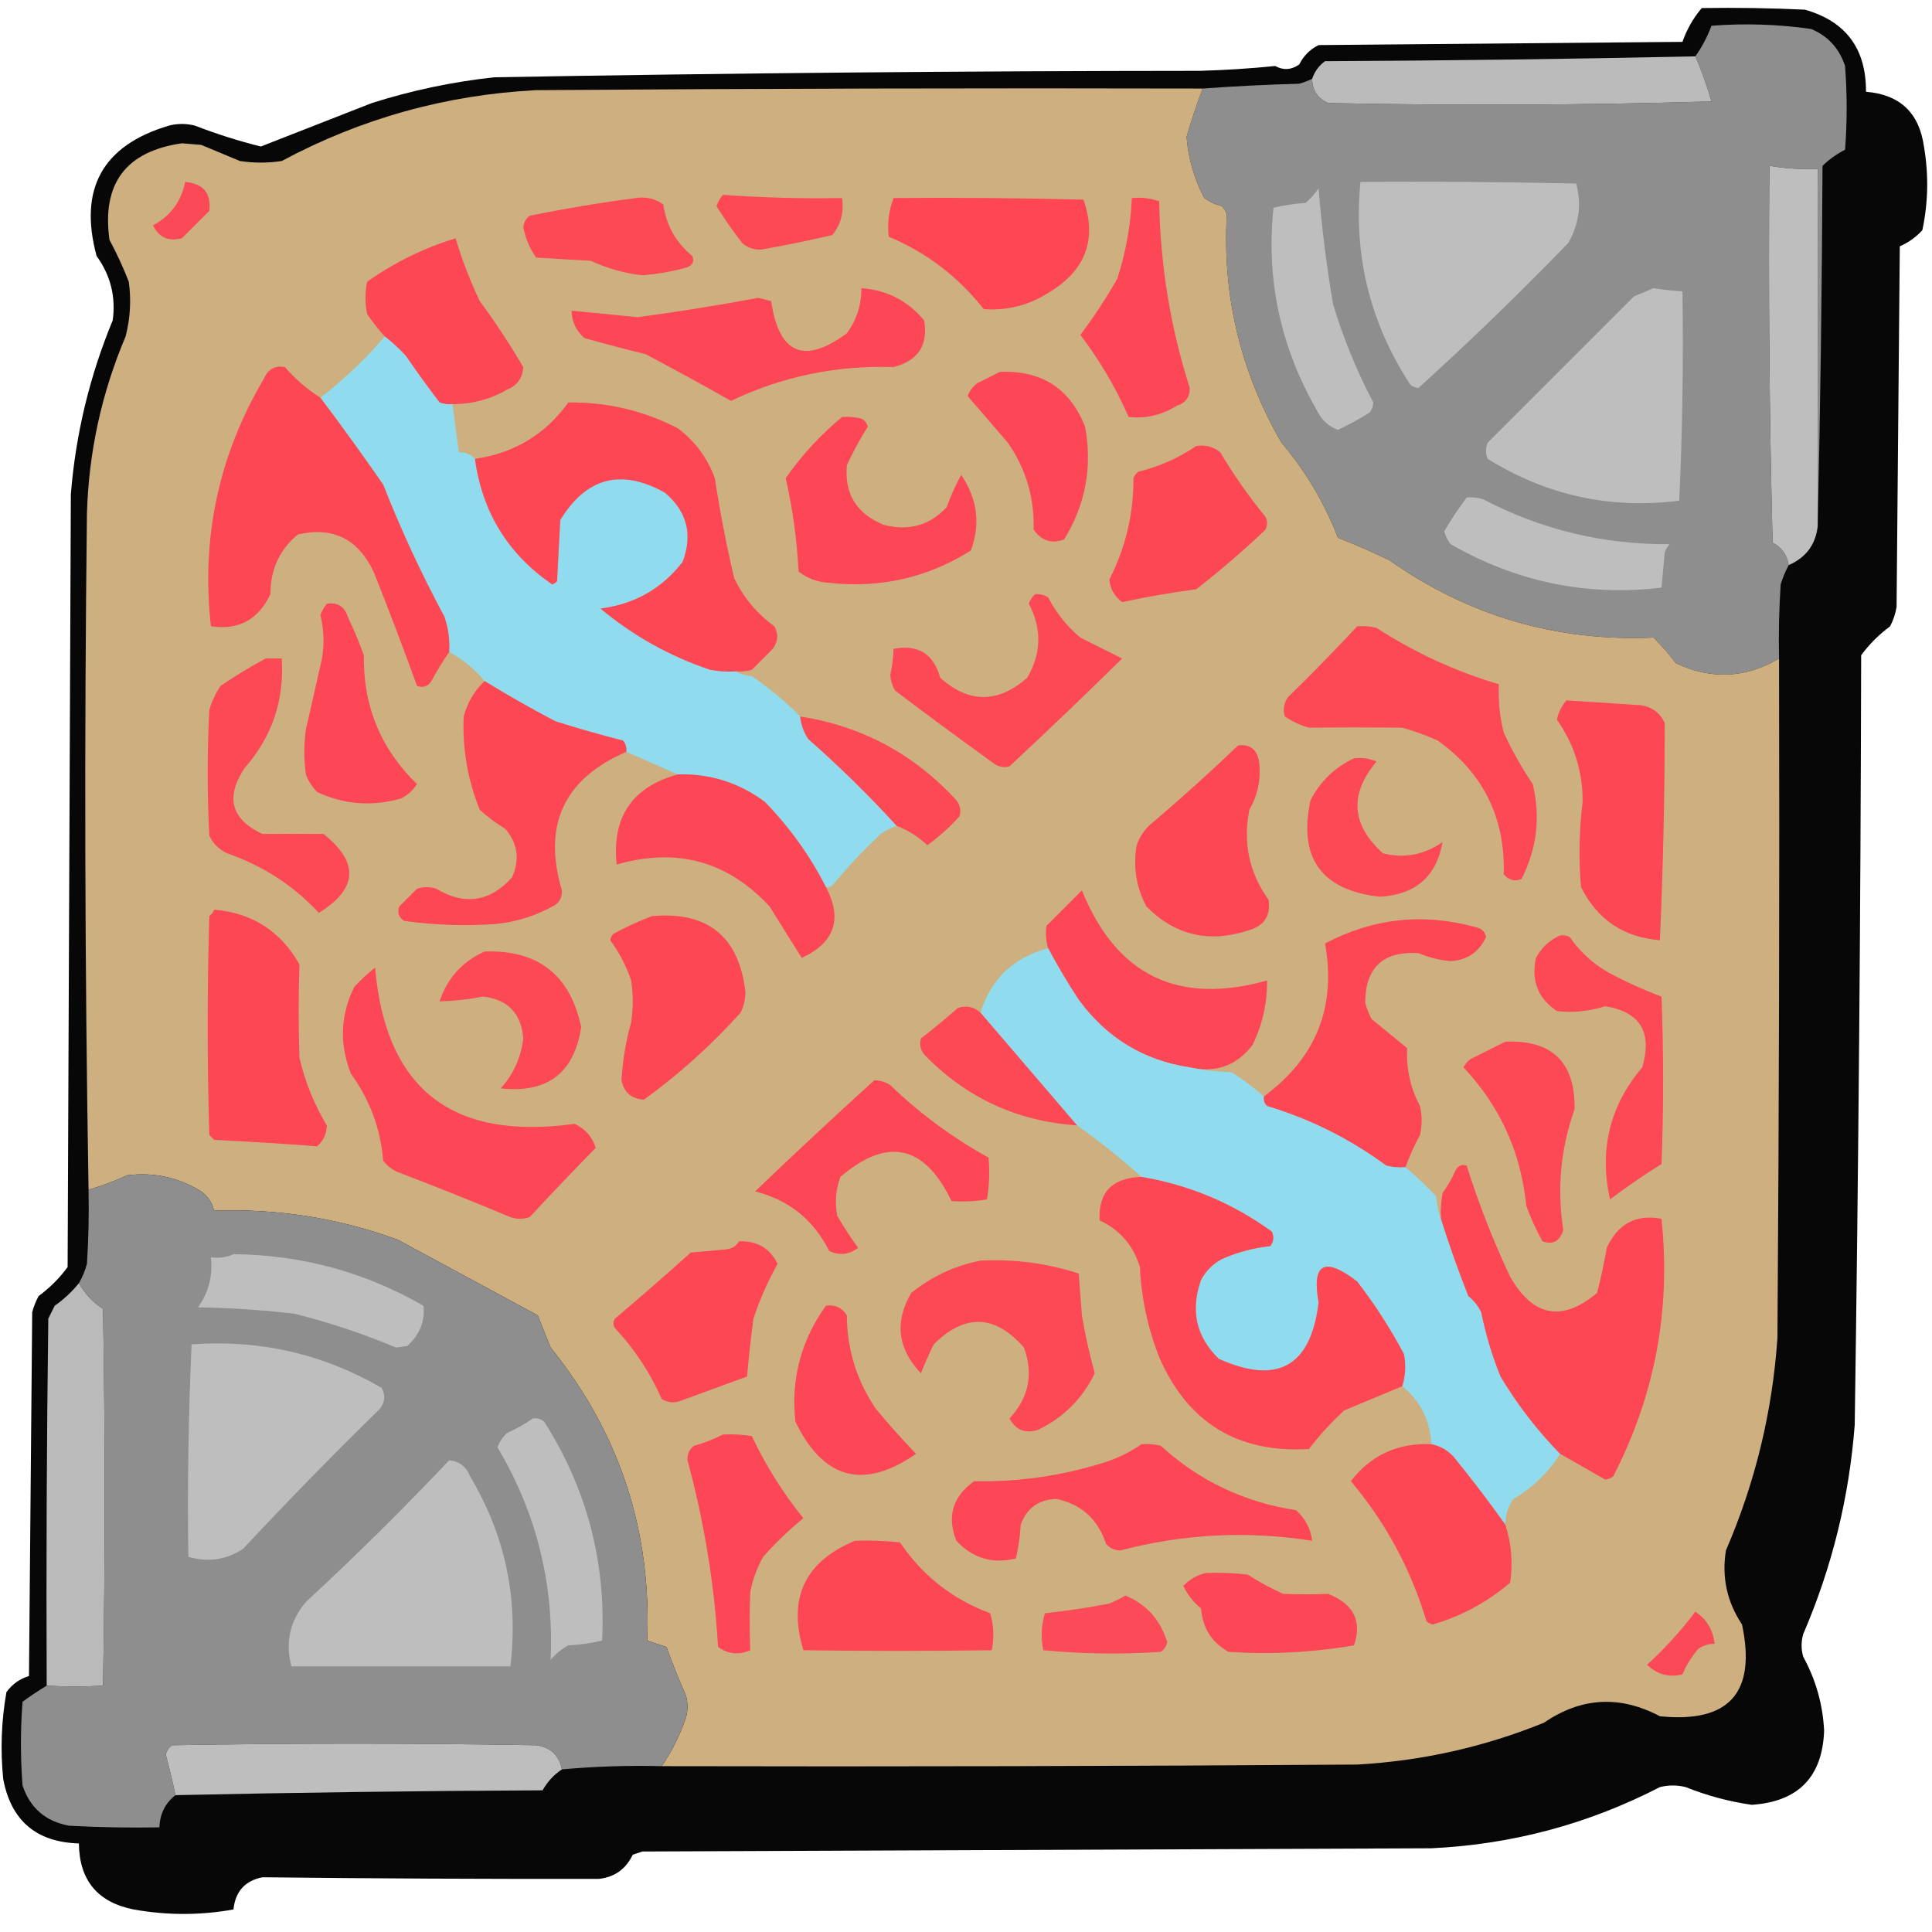 <?xml version="1.0" encoding="UTF-8"?>
<!DOCTYPE svg PUBLIC "-//W3C//DTD SVG 1.1//EN" "http://www.w3.org/Graphics/SVG/1.1/DTD/svg11.dtd">
<svg xmlns="http://www.w3.org/2000/svg" version="1.1" width="600px" height="600px" style="shape-rendering:geometricPrecision; text-rendering:geometricPrecision; image-rendering:optimizeQuality; fill-rule:evenodd; clip-rule:evenodd" xmlns:xlink="http://www.w3.org/1999/xlink">
<g><path style="opacity:0.97" fill="#010101" d="M 528.5,2.5 C 539.172,2.333 549.839,2.5 560.5,3C 573.233,6.602 579.567,15.102 579.5,28.5C 590.025,29.358 596.025,35.025 597.5,45.5C 598.996,54.223 598.83,62.89 597,71.5C 595.019,73.657 592.686,75.324 590,76.5C 589.667,113.833 589.333,151.167 589,188.5C 588.64,190.608 587.973,192.608 587,194.5C 583.527,197.061 580.527,200.061 578,203.5C 577.837,283.172 577.17,362.839 576,442.5C 574.276,465.063 568.943,486.73 560,507.5C 559.333,509.833 559.333,512.167 560,514.5C 563.931,521.688 566.098,529.354 566.5,537.5C 565.962,551.872 558.462,559.539 544,560.5C 536.949,559.483 530.116,557.65 523.5,555C 520.833,554.333 518.167,554.333 515.5,555C 493.224,566.486 469.557,572.819 444.5,574C 362.833,574.333 281.167,574.667 199.5,575C 198.5,575.333 197.5,575.667 196.5,576C 194.378,580.459 190.878,582.959 186,583.5C 151.2,583.563 116.367,583.396 81.5,583C 76.093,584.077 73.093,587.41 72.5,593C 62.224,594.854 51.89,594.854 41.5,593C 30.299,590.769 24.633,583.936 24.5,572.5C 11.276,572.106 3.443,565.44 1,552.5C 0.087,543.424 0.42,534.424 2,525.5C 3.798,523.028 6.132,521.361 9,520.5C 9.333,482.833 9.667,445.167 10,407.5C 10.471,405.754 11.138,404.087 12,402.5C 15.473,399.939 18.473,396.939 21,393.5C 21.333,313.5 21.667,233.5 22,153.5C 23.503,134.819 27.837,116.819 35,99.5C 36.015,92.203 34.348,85.536 30,79.5C 24.355,58.618 31.855,45.118 52.5,39C 55.167,38.333 57.833,38.333 60.5,39C 67.192,41.595 74.025,43.762 81,45.5C 92.475,41.007 103.975,36.507 115.5,32C 127.898,28.067 140.565,25.401 153.5,24C 226.483,22.705 299.483,22.039 372.5,22C 380.369,21.787 388.202,21.287 396,20.5C 398.597,21.894 401.097,21.727 403.5,20C 404.833,17.333 406.833,15.333 409.5,14C 447.167,13.667 484.833,13.333 522.5,13C 523.847,9.14 525.847,5.64 528.5,2.5 Z"/></g>
<g><path style="opacity:1" fill="#8e8e8e" d="M 564.5,163.5 C 564.5,126.5 564.5,89.5 564.5,52.5C 559.453,52.663 554.453,52.329 549.5,51.5C 549.167,90.506 549.5,129.506 550.5,168.5C 553.349,170.012 555.016,172.345 555.5,175.5C 554.489,177.372 553.655,179.372 553,181.5C 552.5,189.159 552.334,196.826 552.5,204.5C 542.17,210.64 531.503,211.14 520.5,206C 518.338,203.151 516.005,200.484 513.5,198C 483.412,199.312 456.079,191.312 431.5,174C 426.249,171.472 420.916,169.139 415.5,167C 411.349,156.202 405.515,146.369 398,137.5C 385.246,115.488 379.58,91.821 381,66.5C 380.626,65.584 380.126,64.75 379.5,64C 377.481,63.55 375.648,62.717 374,61.5C 370.85,55.55 369.017,49.217 368.5,42.5C 369.979,37.397 371.646,32.397 373.5,27.5C 383.475,26.77 393.475,26.27 403.5,26C 404.901,25.59 406.234,25.09 407.5,24.5C 407.544,28.09 409.211,30.59 412.5,32C 452.171,32.833 491.838,32.667 531.5,31.5C 530.122,26.607 528.455,21.941 526.5,17.5C 528.59,14.572 530.256,11.405 531.5,8C 541.873,7.196 552.207,7.529 562.5,9C 567.731,11.232 571.231,15.065 573,20.5C 573.667,29.167 573.667,37.833 573,46.5C 570.427,47.806 568.094,49.473 566,51.5C 565.833,89.002 565.333,126.336 564.5,163.5 Z"/></g>
<g><path style="opacity:1" fill="#bbbbbb" d="M 526.5,17.5 C 528.455,21.941 530.122,26.607 531.5,31.5C 491.838,32.667 452.171,32.833 412.5,32C 409.211,30.59 407.544,28.09 407.5,24.5C 408.228,22.265 409.561,20.432 411.5,19C 449.875,18.821 488.208,18.321 526.5,17.5 Z"/></g>
<g><path style="opacity:1" fill="#ceb080" d="M 373.5,27.5 C 371.646,32.397 369.979,37.397 368.5,42.5C 369.017,49.217 370.85,55.55 374,61.5C 375.648,62.717 377.481,63.55 379.5,64C 380.126,64.75 380.626,65.584 381,66.5C 379.58,91.821 385.246,115.488 398,137.5C 405.515,146.369 411.349,156.202 415.5,167C 420.916,169.139 426.249,171.472 431.5,174C 456.079,191.312 483.412,199.312 513.5,198C 516.005,200.484 518.338,203.151 520.5,206C 531.503,211.14 542.17,210.64 552.5,204.5C 552.667,274.834 552.5,345.167 552,415.5C 550.434,438.428 545.101,460.428 536,481.5C 534.662,489.813 536.328,497.48 541,504.5C 545.487,525.678 536.987,535.178 515.5,533C 503.067,526.418 491.067,527.085 479.5,535C 460.937,542.541 441.604,546.874 421.5,548C 349.501,548.5 277.501,548.667 205.5,548.5C 208.653,543.907 211.153,538.907 213,533.5C 213.667,531.167 213.667,528.833 213,526.5C 210.804,521.58 208.804,516.58 207,511.5C 205,510.833 203,510.167 201,509.5C 202.372,475.285 192.372,444.952 171,418.5C 169.667,415.167 168.333,411.833 167,408.5C 152.52,400.7 138.02,392.867 123.5,385C 105.101,378.276 86.101,375.276 66.5,376C 65.896,373.532 64.562,371.532 62.5,370C 55.4,365.641 47.734,363.975 39.5,365C 35.578,366.798 31.578,368.298 27.5,369.5C 26.334,299.668 26.168,229.668 27,159.5C 27.551,140.412 31.551,122.079 39,104.5C 40.456,98.903 40.789,93.237 40,87.5C 38.257,83.016 36.257,78.683 34,74.5C 31.573,57.012 39.073,47.012 56.5,44.5C 58.5,44.667 60.5,44.833 62.5,45C 66.5,46.667 70.5,48.333 74.5,50C 78.833,50.667 83.167,50.667 87.5,50C 112.169,36.778 138.502,29.445 166.5,28C 235.499,27.5 304.499,27.333 373.5,27.5 Z"/></g>
<g><path style="opacity:1" fill="#bebebe" d="M 564.5,163.5 C 563.822,169.185 560.822,173.185 555.5,175.5C 555.016,172.345 553.349,170.012 550.5,168.5C 549.5,129.506 549.167,90.506 549.5,51.5C 554.453,52.329 559.453,52.663 564.5,52.5C 564.5,89.5 564.5,126.5 564.5,163.5 Z"/></g>
<g><path style="opacity:1" fill="#bebebe" d="M 422.5,56.5 C 444.836,56.333 467.169,56.5 489.5,57C 491.243,63.472 490.41,69.638 487,75.5C 471.954,91.047 456.454,106.047 440.5,120.5C 439.558,120.392 438.725,120.059 438,119.5C 425.447,100.287 420.28,79.287 422.5,56.5 Z"/></g>
<g><path style="opacity:1" fill="#fc4957" d="M 57.5,56.5 C 63.134,56.962 65.634,59.962 65,65.5C 62.167,68.333 59.333,71.167 56.5,74C 52.366,75.098 49.366,73.765 47.5,70C 52.958,67.046 56.291,62.547 57.5,56.5 Z"/></g>
<g><path style="opacity:1" fill="#bebebe" d="M 409.5,58.5 C 410.444,70.429 411.944,82.429 414,94.5C 417.199,105.106 421.366,115.272 426.5,125C 426.415,126.107 426.081,127.107 425.5,128C 422.27,130.073 418.937,131.906 415.5,133.5C 412.559,132.394 410.392,130.394 409,127.5C 397.645,107.772 393.145,86.772 395.5,64.5C 398.777,63.746 402.11,63.246 405.5,63C 407.041,61.629 408.375,60.129 409.5,58.5 Z"/></g>
<g><path style="opacity:1" fill="#fd4856" d="M 224.5,60.5 C 236.807,61.395 249.141,61.728 261.5,61.5C 262.154,65.839 261.154,69.673 258.5,73C 251.202,74.693 243.869,76.193 236.5,77.5C 234.192,77.635 232.192,76.969 230.5,75.5C 227.624,71.794 224.957,67.961 222.5,64C 222.978,62.697 223.645,61.531 224.5,60.5 Z"/></g>
<g><path style="opacity:1" fill="#fe4655" d="M 277.5,61.5 C 297.169,61.333 316.836,61.5 336.5,62C 340.783,74.468 337.116,84.134 325.5,91C 319.346,94.872 312.679,96.539 305.5,96C 297.597,85.966 287.764,78.466 276,73.5C 275.528,69.366 276.028,65.366 277.5,61.5 Z"/></g>
<g><path style="opacity:1" fill="#fd4756" d="M 351.5,61.5 C 354.448,61.223 357.281,61.556 360,62.5C 360.33,82.31 363.496,101.644 369.5,120.5C 369.536,123.301 368.203,125.135 365.5,126C 360.778,128.933 355.778,130.099 350.5,129.5C 346.48,120.339 341.48,111.839 335.5,104C 339.7,98.44 343.533,92.607 347,86.5C 349.637,78.33 351.137,69.997 351.5,61.5 Z"/></g>
<g><path style="opacity:1" fill="#fd4856" d="M 197.5,61.5 C 200.685,61.02 203.519,61.686 206,63.5C 206.92,70.007 209.92,75.34 215,79.5C 215.658,81.108 215.158,82.275 213.5,83C 208.912,84.284 204.245,85.118 199.5,85.5C 193.922,84.878 188.588,83.378 183.5,81C 177.833,80.667 172.167,80.333 166.5,80C 164.474,77.116 163.141,73.949 162.5,70.5C 162.709,69.005 163.376,67.839 164.5,67C 175.572,64.747 186.572,62.913 197.5,61.5 Z"/></g>
<g><path style="opacity:1" fill="#fe4755" d="M 140.5,125.5 C 139.127,125.657 137.793,125.49 136.5,125C 132.878,120.255 129.378,115.422 126,110.5C 123.963,108.294 121.797,106.294 119.5,104.5C 117.5,102.329 115.666,99.996 114,97.5C 113.333,94.167 113.333,90.833 114,87.5C 122.528,81.485 131.694,76.985 141.5,74C 143.457,80.622 145.957,87.122 149,93.5C 153.896,100.14 158.396,106.973 162.5,114C 162.302,117.401 160.635,119.734 157.5,121C 152.225,124.037 146.559,125.537 140.5,125.5 Z"/></g>
<g><path style="opacity:1" fill="#fd4756" d="M 267.5,89.5 C 275.418,90.042 281.918,93.376 287,99.5C 288.318,107.195 285.151,112.028 277.5,114C 259.769,113.413 242.935,116.913 227,124.5C 218.279,119.554 209.445,114.721 200.5,110C 194.124,108.439 187.79,106.772 181.5,105C 178.922,102.772 177.589,99.939 177.5,96.5C 184.33,97.129 191.163,97.796 198,98.5C 210.55,96.823 223.05,94.823 235.5,92.5C 236.833,92.833 238.167,93.167 239.5,93.5C 241.903,109.956 249.736,113.289 263,103.5C 266.038,99.353 267.538,94.686 267.5,89.5 Z"/></g>
<g><path style="opacity:1" fill="#bebebe" d="M 513.5,89.5 C 516.482,89.963 519.482,90.296 522.5,90.5C 522.833,112.177 522.5,133.844 521.5,155.5C 500.088,158.187 480.254,153.854 462,142.5C 461.333,140.833 461.333,139.167 462,137.5C 477.167,122.333 492.333,107.167 507.5,92C 509.611,91.155 511.611,90.322 513.5,89.5 Z"/></g>
<g><path style="opacity:1" fill="#90dbed" d="M 119.5,104.5 C 121.797,106.294 123.963,108.294 126,110.5C 129.378,115.422 132.878,120.255 136.5,125C 137.793,125.49 139.127,125.657 140.5,125.5C 141.167,130.5 141.833,135.5 142.5,140.5C 144.553,140.402 146.22,141.069 147.5,142.5C 149.779,159.094 157.779,172.094 171.5,181.5C 172.086,181.291 172.586,180.957 173,180.5C 173.333,174.167 173.667,167.833 174,161.5C 182.091,148.248 192.924,145.415 206.5,153C 213.375,158.834 215.208,166.001 212,174.5C 205.598,182.791 197.098,187.624 186.5,189C 196.623,197.447 207.956,203.78 220.5,208C 223.146,208.497 225.813,208.664 228.5,208.5C 229.952,209.302 231.618,209.802 233.5,210C 238.94,213.709 243.94,217.875 248.5,222.5C 248.755,225.016 249.589,227.35 251,229.5C 260.746,238.081 269.913,247.081 278.5,256.5C 276.745,257.072 275.078,257.906 273.5,259C 268.133,264.032 263.133,269.365 258.5,275C 257.906,275.464 257.239,275.631 256.5,275.5C 251.525,265.726 245.192,256.893 237.5,249C 229.47,243.045 220.47,240.212 210.5,240.5C 205.244,238.185 199.91,235.852 194.5,233.5C 194.67,232.178 194.337,231.011 193.5,230C 186.442,228.203 179.442,226.203 172.5,224C 164.949,220.063 157.616,215.896 150.5,211.5C 147.424,207.793 143.758,204.793 139.5,202.5C 139.737,198.727 139.237,195.06 138,191.5C 130.841,178.183 124.507,164.516 119,150.5C 112.644,141.324 106.144,132.324 99.5,123.5C 106.825,117.842 113.491,111.508 119.5,104.5 Z"/></g>
<g><path style="opacity:1" fill="#fe4755" d="M 99.5,123.5 C 106.144,132.324 112.644,141.324 119,150.5C 124.507,164.516 130.841,178.183 138,191.5C 139.237,195.06 139.737,198.727 139.5,202.5C 137.53,205.328 135.697,208.328 134,211.5C 132.867,213.211 131.367,213.711 129.5,213C 125.214,201.15 120.714,189.317 116,177.5C 111.127,167.312 103.294,163.479 92.5,166C 86.809,170.693 83.976,176.86 84,184.5C 80.25,192.456 74.083,195.79 65.5,194.5C 62.419,166.986 67.919,141.319 82,117.5C 83.315,114.594 85.482,113.427 88.5,114C 91.744,117.75 95.41,120.917 99.5,123.5 Z"/></g>
<g><path style="opacity:1" fill="#fd4756" d="M 310.5,115.5 C 323.401,114.912 332.235,120.579 337,132.5C 339.296,145.051 337.129,156.717 330.5,167.5C 326.628,168.991 323.461,167.991 321,164.5C 321.275,154.595 318.608,145.595 313,137.5C 308.82,132.655 304.653,127.822 300.5,123C 301.101,121.395 302.101,120.062 303.5,119C 305.925,117.787 308.259,116.621 310.5,115.5 Z"/></g>
<g><path style="opacity:1" fill="#fd4755" d="M 228.5,208.5 C 225.813,208.664 223.146,208.497 220.5,208C 207.956,203.78 196.623,197.447 186.5,189C 197.098,187.624 205.598,182.791 212,174.5C 215.208,166.001 213.375,158.834 206.5,153C 192.924,145.415 182.091,148.248 174,161.5C 173.667,167.833 173.333,174.167 173,180.5C 172.586,180.957 172.086,181.291 171.5,181.5C 157.779,172.094 149.779,159.094 147.5,142.5C 159.638,140.764 169.305,134.931 176.5,125C 188.47,124.825 199.804,127.492 210.5,133C 215.875,137.039 219.709,142.206 222,148.5C 223.594,158.919 225.594,169.252 228,179.5C 230.878,185.547 235.044,190.547 240.5,194.5C 241.818,196.912 241.651,199.246 240,201.5C 237.833,203.667 235.667,205.833 233.5,208C 231.866,208.494 230.199,208.66 228.5,208.5 Z"/></g>
<g><path style="opacity:1" fill="#fd4756" d="M 261.5,129.5 C 263.527,129.338 265.527,129.505 267.5,130C 268.516,130.519 269.182,131.353 269.5,132.5C 267.082,136.335 264.915,140.335 263,144.5C 262.213,153.408 266.046,159.574 274.5,163C 282.22,165.004 288.72,163.17 294,157.5C 295.231,154.039 296.731,150.706 298.5,147.5C 303.554,154.891 304.554,162.724 301.5,171C 288.037,179.427 273.37,182.76 257.5,181C 253.924,180.81 250.758,179.643 248,177.5C 247.495,167.635 246.162,157.968 244,148.5C 248.992,141.344 254.825,135.01 261.5,129.5 Z"/></g>
<g><path style="opacity:1" fill="#fe4755" d="M 371.5,138.5 C 374.365,138.055 376.865,138.722 379,140.5C 383.174,147.516 387.841,154.183 393,160.5C 393.667,161.833 393.667,163.167 393,164.5C 386.128,171.041 378.961,177.207 371.5,183C 363.695,184.036 356.028,185.369 348.5,187C 346.129,185.257 344.795,182.923 344.5,180C 349.542,170.127 352.042,159.627 352,148.5C 352.308,147.692 352.808,147.025 353.5,146.5C 360.052,144.887 366.052,142.22 371.5,138.5 Z"/></g>
<g><path style="opacity:1" fill="#bebebe" d="M 455.5,154.5 C 457.199,154.34 458.866,154.506 460.5,155C 478.623,164.493 497.957,169.16 518.5,169C 517.874,169.75 517.374,170.584 517,171.5C 516.667,175.167 516.333,178.833 516,182.5C 492.82,185.253 470.987,180.753 450.5,169C 449.57,167.806 448.903,166.473 448.5,165C 450.648,161.357 452.981,157.857 455.5,154.5 Z"/></g>
<g><path style="opacity:1" fill="#fd4856" d="M 321.5,184.5 C 322.93,184.421 324.264,184.754 325.5,185.5C 327.992,190.305 331.325,194.472 335.5,198C 339.842,200.171 344.176,202.338 348.5,204.5C 336.985,215.849 325.318,227.016 313.5,238C 311.711,238.52 310.044,238.187 308.5,237C 298.244,229.622 288.078,222.122 278,214.5C 277.077,212.966 276.577,211.299 276.5,209.5C 277.095,206.86 277.428,204.193 277.5,201.5C 285.125,200.06 289.958,203.06 292,210.5C 300.929,218.44 309.929,218.44 319,210.5C 323.439,202.911 323.605,195.244 319.5,187.5C 319.942,186.261 320.609,185.261 321.5,184.5 Z"/></g>
<g><path style="opacity:1" fill="#fd4756" d="M 101.5,187.5 C 104.808,186.974 106.974,188.307 108,191.5C 109.862,195.419 111.529,199.419 113,203.5C 112.77,219.3 118.27,232.633 129.5,243.5C 128.252,245.459 126.585,246.959 124.5,248C 115.528,250.532 106.862,249.865 98.5,246C 96.959,244.421 95.792,242.587 95,240.5C 94.333,235.833 94.333,231.167 95,226.5C 96.667,219.167 98.333,211.833 100,204.5C 100.746,199.958 100.579,195.458 99.5,191C 99.978,189.697 100.645,188.531 101.5,187.5 Z"/></g>
<g><path style="opacity:1" fill="#fd4856" d="M 421.5,194.5 C 423.527,194.338 425.527,194.505 427.5,195C 439.342,202.667 452.009,208.501 465.5,212.5C 465.25,217.58 465.75,222.58 467,227.5C 469.567,233.069 472.567,238.403 476,243.5C 478.479,253.768 477.313,263.602 472.5,273C 470.299,273.825 468.466,273.325 467,271.5C 467.475,253.951 460.642,240.118 446.5,230C 442.932,228.382 439.265,227.049 435.5,226C 425.829,225.876 416.162,225.876 406.5,226C 403.804,225.235 401.304,224.068 399,222.5C 398.365,220.365 398.699,218.365 400,216.5C 407.369,209.298 414.536,201.965 421.5,194.5 Z"/></g>
<g><path style="opacity:1" fill="#fd4856" d="M 82.5,204.5 C 84.167,204.5 85.833,204.5 87.5,204.5C 88.337,217.49 84.504,228.823 76,238.5C 69.922,247.578 71.756,254.411 81.5,259C 87.83,258.934 94.163,258.934 100.5,259C 111.615,267.898 111.115,276.064 99,283.5C 91.154,275.024 81.654,268.857 70.5,265C 68,263.833 66.167,262 65,259.5C 64.333,246.5 64.333,233.5 65,220.5C 65.765,217.804 66.931,215.304 68.5,213C 73.064,209.89 77.731,207.056 82.5,204.5 Z"/></g>
<g><path style="opacity:1" fill="#fd4755" d="M 150.5,211.5 C 157.616,215.896 164.949,220.063 172.5,224C 179.442,226.203 186.442,228.203 193.5,230C 194.337,231.011 194.67,232.178 194.5,233.5C 175.149,241.872 168.482,256.205 174.5,276.5C 174.61,278.374 173.944,279.874 172.5,281C 166.611,284.389 160.278,286.389 153.5,287C 144.138,287.628 134.805,287.295 125.5,286C 123.789,284.867 123.289,283.367 124,281.5C 125.833,279.667 127.667,277.833 129.5,276C 131.5,275.333 133.5,275.333 135.5,276C 144.298,281.267 152.131,280.1 159,272.5C 161.478,267.04 160.811,262.04 157,257.5C 154.154,255.743 151.488,253.743 149,251.5C 145.229,242.19 143.563,232.524 144,222.5C 145.172,218.142 147.339,214.475 150.5,211.5 Z"/></g>
<g><path style="opacity:1" fill="#fe4755" d="M 486.5,217.5 C 494.163,217.978 501.83,218.478 509.5,219C 513.02,219.504 515.52,221.337 517,224.5C 517.002,247.064 516.502,269.564 515.5,292C 504.221,291.111 496.054,285.611 491,275.5C 490.237,266.642 490.404,257.809 491.5,249C 491.538,239.594 488.871,231.094 483.5,223.5C 483.984,221.199 484.984,219.199 486.5,217.5 Z"/></g>
<g><path style="opacity:1" fill="#fd4856" d="M 248.5,222.5 C 267.649,225.493 283.816,234.159 297,248.5C 298.187,250.044 298.52,251.711 298,253.5C 294.965,256.87 291.632,259.87 288,262.5C 285.198,259.854 282.032,257.854 278.5,256.5C 269.913,247.081 260.746,238.081 251,229.5C 249.589,227.35 248.755,225.016 248.5,222.5 Z"/></g>
<g><path style="opacity:1" fill="#fe4755" d="M 384.5,231.5 C 388.224,231.05 390.391,232.717 391,236.5C 391.68,241.804 390.68,246.804 388,251.5C 385.966,261.74 387.966,271.073 394,279.5C 394.684,284.501 392.517,287.668 387.5,289C 375.362,292.944 364.862,290.444 356,281.5C 352.849,275.512 351.849,269.179 353,262.5C 354.061,259.438 355.894,256.938 358.5,255C 367.429,247.384 376.095,239.55 384.5,231.5 Z"/></g>
<g><path style="opacity:1" fill="#fd4856" d="M 420.5,235.5 C 422.924,235.192 425.257,235.526 427.5,236.5C 418.994,246.632 419.66,256.132 429.5,265C 436.085,266.652 442.252,265.485 448,261.5C 446.128,272.192 439.628,277.859 428.5,278.5C 410.295,276.427 403.129,266.427 407,248.5C 410.076,242.589 414.576,238.255 420.5,235.5 Z"/></g>
<g><path style="opacity:1" fill="#fd4756" d="M 210.5,240.5 C 220.47,240.212 229.47,243.045 237.5,249C 245.192,256.893 251.525,265.726 256.5,275.5C 261.731,285.386 259.231,292.72 249,297.5C 245.714,292.288 242.381,286.955 239,281.5C 225.955,267.445 210.121,263.111 191.5,268.5C 189.995,253.696 196.328,244.363 210.5,240.5 Z"/></g>
<g><path style="opacity:1" fill="#fd4756" d="M 369.5,331.5 C 355.127,329.308 343.627,322.308 335,310.5C 331.555,305.268 328.389,299.935 325.5,294.5C 324.833,292.181 324.666,289.847 325,287.5C 328.667,283.833 332.333,280.167 336,276.5C 346.661,302.904 365.827,312.238 393.5,304.5C 393.577,311.527 392.077,318.193 389,324.5C 384.09,330.972 377.59,333.305 369.5,331.5 Z"/></g>
<g><path style="opacity:1" fill="#fd4755" d="M 66.5,282.5 C 78.343,283.515 87.176,289.182 93,299.5C 92.686,309.155 92.686,318.821 93,328.5C 94.77,336.024 97.603,343.024 101.5,349.5C 101.444,352.111 100.444,354.278 98.5,356C 87.882,355.188 77.216,354.521 66.5,354C 66,353.5 65.5,353 65,352.5C 64.333,329.833 64.333,307.167 65,284.5C 65.717,283.956 66.217,283.289 66.5,282.5 Z"/></g>
<g><path style="opacity:1" fill="#fe4755" d="M 202.5,284.5 C 219.813,282.985 229.48,290.818 231.5,308C 231.506,310.3 231.006,312.466 230,314.5C 220.85,324.66 210.85,333.66 200,341.5C 196.139,341.307 193.805,339.307 193,335.5C 193.339,329.453 194.339,323.453 196,317.5C 196.667,313.167 196.667,308.833 196,304.5C 194.479,299.956 192.312,295.789 189.5,292C 189.645,291.228 189.978,290.561 190.5,290C 194.481,287.838 198.481,286.005 202.5,284.5 Z"/></g>
<g><path style="opacity:1" fill="#fd4755" d="M 436.5,362.5 C 434.473,362.662 432.473,362.495 430.5,362C 419.272,353.719 406.939,347.553 393.5,343.5C 392.614,342.675 392.281,341.675 392.5,340.5C 408.718,328.572 415.051,312.738 411.5,293C 426.475,285.098 442.142,283.432 458.5,288C 460.18,288.347 461.18,289.347 461.5,291C 459.306,295.699 455.64,298.199 450.5,298.5C 447.044,298.182 443.711,297.348 440.5,296C 429.484,295.351 423.984,300.517 424,311.5C 424.471,313.246 425.138,314.913 426,316.5C 429.667,319.5 433.333,322.5 437,325.5C 436.695,331.912 438.028,337.912 441,343.5C 441.667,346.5 441.667,349.5 441,352.5C 439.191,355.778 437.691,359.111 436.5,362.5 Z"/></g>
<g><path style="opacity:1" fill="#fd4856" d="M 484.5,290.5 C 485.552,290.351 486.552,290.517 487.5,291C 490.659,295.58 494.659,299.247 499.5,302C 504.895,304.902 510.395,307.402 516,309.5C 516.667,326.833 516.667,344.167 516,361.5C 510.493,364.92 505.159,368.586 500,372.5C 496.574,357.028 499.907,343.361 510,331.5C 513.227,320.591 509.394,314.257 498.5,312.5C 493.59,314.073 488.59,314.573 483.5,314C 477.627,310.061 475.46,304.561 477,297.5C 478.742,294.254 481.242,291.921 484.5,290.5 Z"/></g>
<g><path style="opacity:1" fill="#fd4856" d="M 150.5,295.5 C 167.097,294.932 177.097,302.766 180.5,319C 178.309,333.274 169.976,339.608 155.5,338C 159.467,333.61 161.8,328.443 162.5,322.5C 161.871,314.706 157.705,310.372 150,309.5C 145.485,310.378 140.985,310.878 136.5,311C 138.931,303.739 143.598,298.572 150.5,295.5 Z"/></g>
<g><path style="opacity:1" fill="#90dbed" d="M 325.5,294.5 C 328.389,299.935 331.555,305.268 335,310.5C 343.627,322.308 355.127,329.308 369.5,331.5C 373.647,332.325 377.981,332.825 382.5,333C 386.08,335.277 389.414,337.777 392.5,340.5C 392.281,341.675 392.614,342.675 393.5,343.5C 406.939,347.553 419.272,353.719 430.5,362C 432.473,362.495 434.473,362.662 436.5,362.5C 439.771,365.268 442.938,368.268 446,371.5C 446.186,374.036 446.686,376.369 447.5,378.5C 450.039,386.584 452.873,394.584 456,402.5C 457.713,403.878 459.047,405.545 460,407.5C 461.382,414.362 463.382,421.028 466,427.5C 471.258,436.251 477.425,444.251 484.5,451.5C 480.831,457.336 475.997,462.002 470,465.5C 468.293,467.909 467.46,470.575 467.5,473.5C 462.43,466.389 457.096,459.389 451.5,452.5C 449.6,450.384 447.267,449.051 444.5,448.5C 444.138,441.11 441.138,435.11 435.5,430.5C 436.492,427.221 436.659,423.888 436,420.5C 431.79,412.575 426.957,405.075 421.5,398C 411.317,390.144 407.317,392.31 409.5,404.5C 407.119,424.358 396.786,430.191 378.5,422C 371.455,415.121 369.622,406.954 373,397.5C 374.5,394.667 376.667,392.5 379.5,391C 384.284,388.887 389.284,387.554 394.5,387C 395.554,385.612 395.72,384.112 395,382.5C 382.841,373.671 369.341,368.005 354.5,365.5C 348.122,359.787 341.455,354.453 334.5,349.5C 324.5,337.833 314.5,326.167 304.5,314.5C 307.727,304.023 314.727,297.357 325.5,294.5 Z"/></g>
<g><path style="opacity:1" fill="#fd4756" d="M 116.5,300.5 C 119.726,338.173 140.392,354.34 178.5,349C 181.885,350.699 184.052,353.199 185,356.5C 178.051,363.571 171.218,370.738 164.5,378C 162.5,378.667 160.5,378.667 158.5,378C 146.913,373.138 135.246,368.471 123.5,364C 121.714,363.215 120.214,362.049 119,360.5C 118.194,350.557 114.861,341.557 109,333.5C 105.35,324.308 105.683,315.308 110,306.5C 112.063,304.266 114.229,302.266 116.5,300.5 Z"/></g>
<g><path style="opacity:1" fill="#fd4856" d="M 304.5,314.5 C 314.5,326.167 324.5,337.833 334.5,349.5C 315.833,348.249 300,340.916 287,327.5C 285.813,325.956 285.48,324.289 286,322.5C 289.925,319.453 293.759,316.286 297.5,313C 300.171,312.167 302.504,312.667 304.5,314.5 Z"/></g>
<g><path style="opacity:1" fill="#fd4856" d="M 467.5,323.5 C 482.073,322.906 489.239,329.906 489,344.5C 484.665,356.711 483.498,369.211 485.5,382C 484.371,385.518 482.204,386.685 479,385.5C 477.059,381.952 475.393,378.286 474,374.5C 472.346,357.866 465.846,343.532 454.5,331.5C 454.977,330.522 455.643,329.689 456.5,329C 460.259,327.121 463.925,325.287 467.5,323.5 Z"/></g>
<g><path style="opacity:1" fill="#fd4756" d="M 271.5,335.5 C 273.308,335.491 274.975,335.991 276.5,337C 285.688,345.842 295.855,353.342 307,359.5C 307.415,363.848 307.249,368.181 306.5,372.5C 302.837,373.112 299.17,373.279 295.5,373C 287.103,355.525 275.603,353.025 261,365.5C 259.566,369.406 259.233,373.406 260,377.5C 261.97,380.968 264.136,384.301 266.5,387.5C 263.737,389.681 260.737,390.015 257.5,388.5C 252.65,378.815 244.983,372.648 234.5,370C 246.729,358.267 259.063,346.767 271.5,335.5 Z"/></g>
<g><path style="opacity:1" fill="#fe4755" d="M 484.5,451.5 C 477.425,444.251 471.258,436.251 466,427.5C 463.382,421.028 461.382,414.362 460,407.5C 459.047,405.545 457.713,403.878 456,402.5C 452.873,394.584 450.039,386.584 447.5,378.5C 447.336,375.813 447.503,373.146 448,370.5C 449.586,368.33 450.92,365.996 452,363.5C 452.837,361.993 454.004,361.493 455.5,362C 459.211,373.799 463.711,385.299 469,396.5C 476.142,408.967 485.142,410.634 496,401.5C 497.161,396.894 498.161,392.227 499,387.5C 502.441,380.017 508.107,377.017 516,378.5C 518.964,406.723 513.964,433.39 501,458.5C 500.275,459.059 499.442,459.392 498.5,459.5C 493.816,456.826 489.149,454.159 484.5,451.5 Z"/></g>
<g><path style="opacity:1" fill="#8e8e8e" d="M 205.5,548.5 C 195.128,548.24 184.794,548.573 174.5,549.5C 173.644,545.146 170.977,542.646 166.5,542C 128.833,541.333 91.167,541.333 53.5,542C 52.422,542.674 51.755,543.674 51.5,545C 52.645,549.267 53.645,553.433 54.5,557.5C 51.333,559.952 49.667,563.285 49.5,567.5C 40.161,567.666 30.827,567.5 21.5,567C 14.177,565.674 9.344,561.508 7,554.5C 6.333,545.833 6.333,537.167 7,528.5C 9.443,526.699 11.943,525.032 14.5,523.5C 20.436,523.823 26.269,523.823 32,523.5C 32.667,484.5 32.667,445.5 32,406.5C 28.806,404.414 26.306,401.748 24.5,398.5C 25.594,396.641 26.427,394.641 27,392.5C 27.5,384.841 27.666,377.174 27.5,369.5C 31.578,368.298 35.578,366.798 39.5,365C 47.734,363.975 55.4,365.641 62.5,370C 64.562,371.532 65.896,373.532 66.5,376C 86.101,375.276 105.101,378.276 123.5,385C 138.02,392.867 152.52,400.7 167,408.5C 168.333,411.833 169.667,415.167 171,418.5C 192.372,444.952 202.372,475.285 201,509.5C 203,510.167 205,510.833 207,511.5C 208.804,516.58 210.804,521.58 213,526.5C 213.667,528.833 213.667,531.167 213,533.5C 211.153,538.907 208.653,543.907 205.5,548.5 Z"/></g>
<g><path style="opacity:1" fill="#fd4755" d="M 354.5,365.5 C 369.341,368.005 382.841,373.671 395,382.5C 395.72,384.112 395.554,385.612 394.5,387C 389.284,387.554 384.284,388.887 379.5,391C 376.667,392.5 374.5,394.667 373,397.5C 369.622,406.954 371.455,415.121 378.5,422C 396.786,430.191 407.119,424.358 409.5,404.5C 407.317,392.31 411.317,390.144 421.5,398C 426.957,405.075 431.79,412.575 436,420.5C 436.659,423.888 436.492,427.221 435.5,430.5C 429.519,432.998 423.519,435.498 417.5,438C 413.521,441.648 409.855,445.648 406.5,450C 384.35,451.342 368.85,441.842 360,421.5C 356.468,412.506 354.468,403.173 354,393.5C 351.987,386.819 347.82,381.986 341.5,379C 341.039,370.287 345.372,365.787 354.5,365.5 Z"/></g>
<g><path style="opacity:1" fill="#fe4755" d="M 229.5,385.5 C 235.093,385.29 239.093,387.624 241.5,392.5C 238.47,397.896 235.97,403.563 234,409.5C 233.201,415.485 232.535,421.485 232,427.5C 225.239,429.978 218.405,432.478 211.5,435C 209.421,435.808 207.421,435.641 205.5,434.5C 201.909,426.31 197.076,418.976 191,412.5C 190.333,411.5 190.333,410.5 191,409.5C 198.927,402.785 206.76,395.951 214.5,389C 218.167,388.667 221.833,388.333 225.5,388C 227.32,387.8 228.653,386.966 229.5,385.5 Z"/></g>
<g><path style="opacity:1" fill="#bebebe" d="M 72.5,389.5 C 93.569,389.684 113.236,395.017 131.5,405.5C 132.028,410.315 130.361,414.482 126.5,418C 125.333,418.167 124.167,418.333 123,418.5C 112.806,414.213 102.306,410.713 91.5,408C 81.543,406.835 71.543,406.168 61.5,406C 64.775,401.4 66.109,396.233 65.5,390.5C 68.059,390.802 70.393,390.468 72.5,389.5 Z"/></g>
<g><path style="opacity:1" fill="#fd4856" d="M 304.5,391.5 C 314.946,390.958 325.113,392.291 335,395.5C 335.333,399.833 335.667,404.167 336,408.5C 337.057,414.714 338.391,420.714 340,426.5C 336.167,434.333 330.333,440.167 322.5,444C 318.474,445.337 315.474,444.17 313.5,440.5C 319.492,434.126 320.992,426.793 318,418.5C 309.002,408.213 299.668,407.88 290,417.5C 288.513,420.481 287.179,423.481 286,426.5C 278.736,418.856 277.736,410.522 283,401.5C 289.425,396.368 296.592,393.035 304.5,391.5 Z"/></g>
<g><path style="opacity:1" fill="#bababa" d="M 24.5,398.5 C 26.306,401.748 28.806,404.414 32,406.5C 32.667,445.5 32.667,484.5 32,523.5C 26.269,523.823 20.436,523.823 14.5,523.5C 14.333,485.499 14.5,447.499 15,409.5C 15.667,408.167 16.333,406.833 17,405.5C 19.86,403.498 22.36,401.165 24.5,398.5 Z"/></g>
<g><path style="opacity:1" fill="#fd4756" d="M 256.5,405.5 C 259.325,405.081 261.491,406.081 263,408.5C 263.068,419.114 266.068,428.78 272,437.5C 275.981,442.316 280.148,446.982 284.5,451.5C 268.194,462.791 255.694,459.457 247,441.5C 245.589,428.242 248.755,416.242 256.5,405.5 Z"/></g>
<g><path style="opacity:1" fill="#bebebe" d="M 59.5,417.5 C 80.607,415.953 100.274,420.453 118.5,431C 119.749,433.21 119.582,435.376 118,437.5C 103.471,451.695 89.304,466.195 75.5,481C 70.246,484.431 64.58,485.264 58.5,483.5C 58.178,461.425 58.511,439.425 59.5,417.5 Z"/></g>
<g><path style="opacity:1" fill="#bebebe" d="M 165.5,440.5 C 166.822,440.33 167.989,440.663 169,441.5C 182.191,462.264 188.191,484.93 187,509.5C 183.589,510.293 180.089,510.793 176.5,511C 174.376,512.122 172.543,513.622 171,515.5C 172.068,491.771 166.568,469.771 154.5,449.5C 155.128,447.742 156.128,446.242 157.5,445C 160.391,443.726 163.058,442.226 165.5,440.5 Z"/></g>
<g><path style="opacity:1" fill="#fd4756" d="M 224.5,445.5 C 227.518,445.335 230.518,445.502 233.5,446C 237.813,455.145 243.147,463.645 249.5,471.5C 245.003,475.163 240.837,479.163 237,483.5C 235.073,486.948 233.739,490.615 233,494.5C 232.76,500.514 232.76,506.514 233,512.5C 229.435,514.053 226.101,513.72 223,511.5C 221.832,491.829 218.666,472.496 213.5,453.5C 213.39,451.626 214.056,450.126 215.5,449C 218.718,448.1 221.718,446.933 224.5,445.5 Z"/></g>
<g><path style="opacity:1" fill="#fd4756" d="M 354.5,448.5 C 356.527,448.338 358.527,448.505 360.5,449C 372.414,459.87 386.414,466.536 402.5,469C 405.359,471.552 407.026,474.719 407.5,478.5C 387.479,475.344 367.646,476.344 348,481.5C 346.188,481.507 344.688,480.84 343.5,479.5C 340.967,471.795 335.8,467.128 328,465.5C 322.528,465.732 318.862,468.398 317,473.5C 316.793,477.089 316.293,480.589 315.5,484C 308.236,485.781 302.069,483.948 297,478.5C 294.008,470.966 295.841,464.799 302.5,460C 316.505,460.277 330.172,458.277 343.5,454C 347.507,452.663 351.173,450.83 354.5,448.5 Z"/></g>
<g><path style="opacity:1" fill="#fe4755" d="M 444.5,448.5 C 447.267,449.051 449.6,450.384 451.5,452.5C 457.096,459.389 462.43,466.389 467.5,473.5C 469.399,479.353 469.899,485.353 469,491.5C 461.977,497.518 453.977,501.851 445,504.5C 444.228,504.355 443.561,504.022 443,503.5C 438.141,487.276 430.308,472.776 419.5,460C 425.732,451.888 434.065,448.054 444.5,448.5 Z"/></g>
<g><path style="opacity:1" fill="#bebebe" d="M 139.5,453.5 C 142.642,453.799 144.809,455.466 146,458.5C 156.885,476.76 161.052,496.427 158.5,517.5C 135.833,517.5 113.167,517.5 90.5,517.5C 88.534,510.03 90.034,503.364 95,497.5C 110.339,483.327 125.173,468.661 139.5,453.5 Z"/></g>
<g><path style="opacity:1" fill="#fe4755" d="M 265.5,478.5 C 270.179,478.334 274.845,478.501 279.5,479C 286.511,489.351 295.845,496.684 307.5,501C 308.626,504.744 308.793,508.577 308,512.5C 288.503,512.773 269.003,512.773 249.5,512.5C 244.596,496.309 249.929,484.976 265.5,478.5 Z"/></g>
<g><path style="opacity:1" fill="#fd4756" d="M 374.5,488.5 C 378.846,488.334 383.179,488.501 387.5,489C 391.007,491.254 394.673,493.254 398.5,495C 403.179,495.164 407.845,495.164 412.5,495C 420.4,498.127 423.066,503.46 420.5,511C 407.578,513.199 394.578,513.866 381.5,513C 376.278,510.067 373.445,505.567 373,499.5C 370.595,497.597 368.761,495.264 367.5,492.5C 369.482,490.436 371.816,489.103 374.5,488.5 Z"/></g>
<g><path style="opacity:1" fill="#fc4a58" d="M 349.5,495.5 C 356.028,498.203 360.361,503.036 362.5,510C 362.241,511.261 361.574,512.261 360.5,513C 348.258,513.821 336.091,513.654 324,512.5C 323.207,508.577 323.374,504.744 324.5,501C 331.21,500.28 337.876,499.28 344.5,498C 346.315,497.243 347.981,496.41 349.5,495.5 Z"/></g>
<g><path style="opacity:1" fill="#fc4957" d="M 526.5,500.5 C 530.023,502.873 532.023,506.207 532.5,510.5C 530.692,510.491 529.025,510.991 527.5,512C 525.401,514.409 523.734,517.076 522.5,520C 518.29,521.02 514.623,520.02 511.5,517C 517.076,511.929 522.076,506.429 526.5,500.5 Z"/></g>
<g><path style="opacity:1" fill="#bebebe" d="M 174.5,549.5 C 172.027,551.143 170.027,553.31 168.5,556C 130.459,556.179 92.459,556.679 54.5,557.5C 53.645,553.433 52.645,549.267 51.5,545C 51.755,543.674 52.422,542.674 53.5,542C 91.167,541.333 128.833,541.333 166.5,542C 170.977,542.646 173.644,545.146 174.5,549.5 Z"/></g>
</svg>
